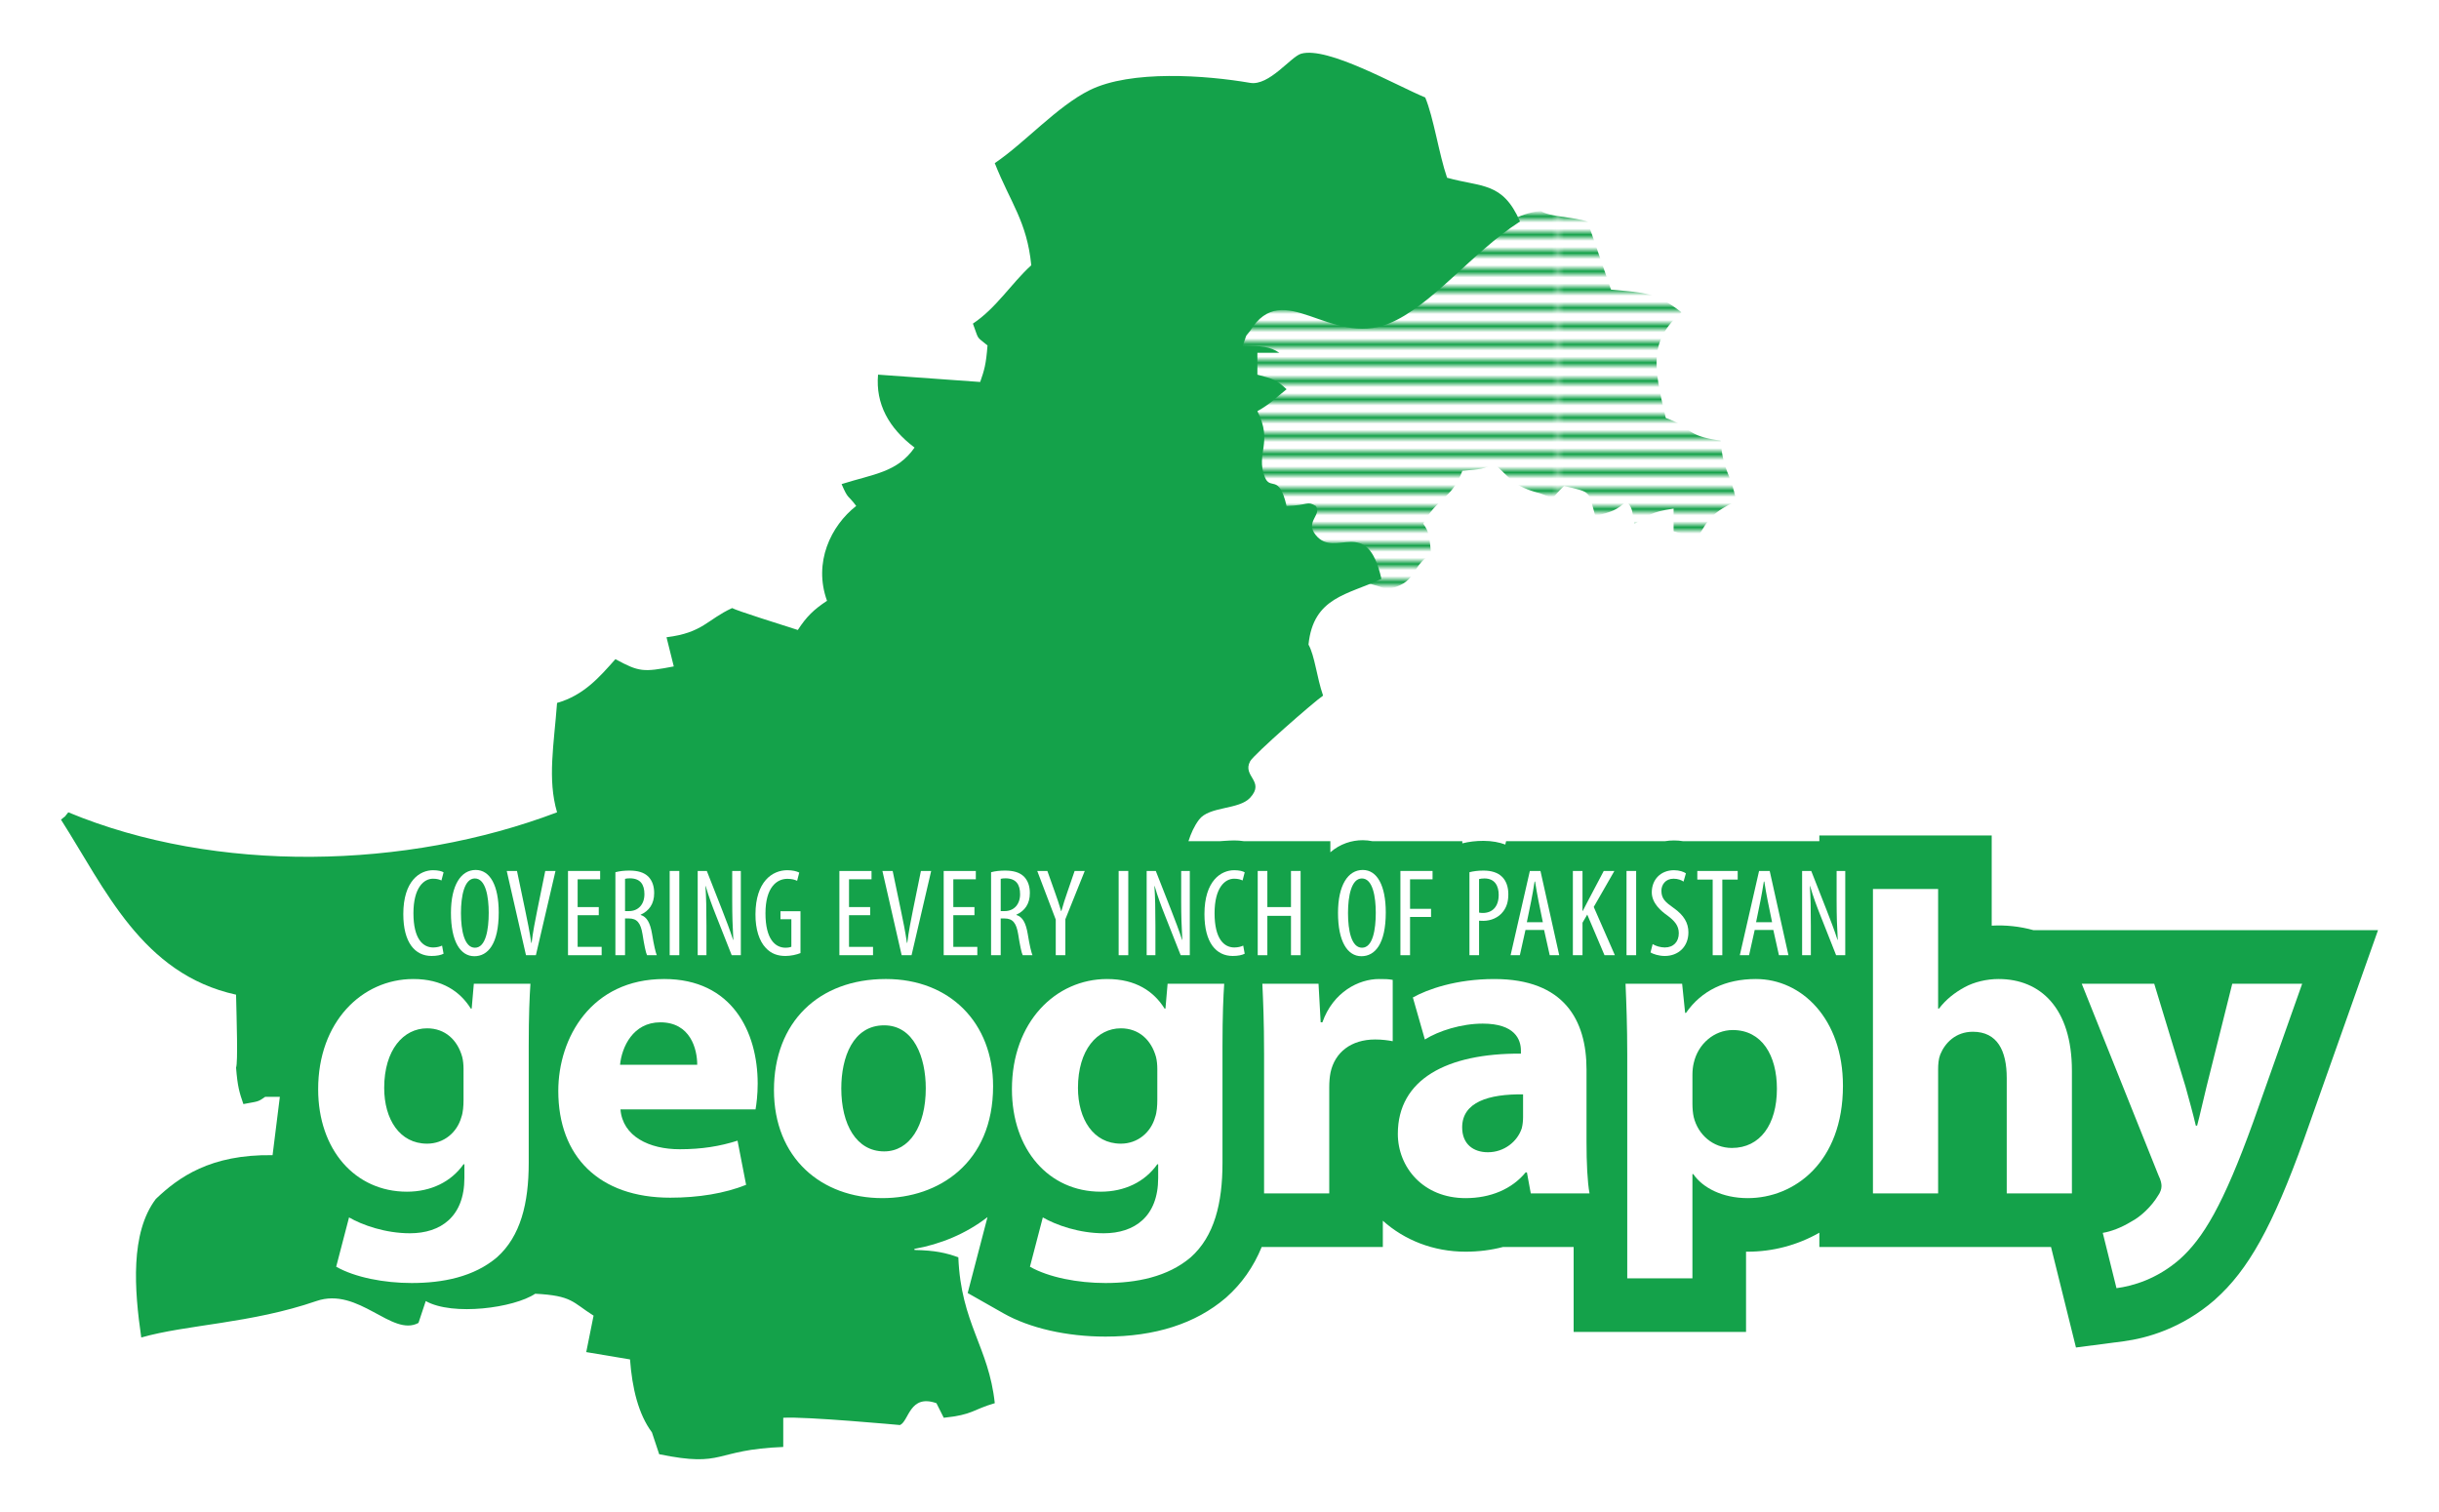 <?xml version="1.0" encoding="utf-8"?>
<!-- Generator: Adobe Illustrator 16.0.4, SVG Export Plug-In . SVG Version: 6.00 Build 0)  -->
<!DOCTYPE svg PUBLIC "-//W3C//DTD SVG 1.1//EN" "http://www.w3.org/Graphics/SVG/1.1/DTD/svg11.dtd">
<svg version="1.1" xmlns="http://www.w3.org/2000/svg" xmlns:xlink="http://www.w3.org/1999/xlink" x="0px" y="0px" width="400px"
	 height="248px" viewBox="0 0 400 248" style="enable-background:new 0 0 400 248;" xml:space="preserve">
<pattern  x="-312" y="-388" width="141.732" height="6" patternUnits="userSpaceOnUse" id="New_Pattern_Swatch_6" viewBox="0 -6 141.732 6" style="overflow:visible;">
	<g>
		<polygon style="fill:none;" points="0,0 141.732,0 141.732,-6 0,-6 		"/>
		<polygon style="fill:#14A24A;" points="141.732,-5 0,-5 0,-6 141.732,-6 		"/>
		<polygon style="fill:#14A24A;" points="141.732,-2 0,-2 0,-3 141.732,-3 		"/>
		<polygon style="fill:#FFFFFF;" points="141.732,-4 0,-4 0,-5 141.732,-5 		"/>
		<polygon style="fill:#FFFFFF;" points="141.732,-3 0,-3 0,-4 141.732,-4 		"/>
		<polygon style="fill:#FFFFFF;" points="141.732,-1 0,-1 0,-2 141.732,-2 		"/>
		<polygon style="fill:#FFFFFF;" points="141.732,0 0,0 0,-1 141.732,-1 		"/>
	</g>
</pattern>
<g id="Background">
	<g>
		<path id="Kashmir_5_" style="fill:url(#New_Pattern_Swatch_6);" d="M282.172,72.271c0.486,5.418,1.648,5.086,2.566,9.908
			c-3.668,1.799-4.512,2.695-6.416,6.193c-1.283-0.414-2.564-0.826-3.848-1.24c0-1.238,0-2.477,0-3.715
			c-4.094,0.627-3.748,1.08-6.416,2.477c-0.479-2.57-0.309-2.383-1.281-3.715c-1.744,1.562-2.271,1.691-5.135,2.477
			c-1.213-4.201-0.492-3.852-5.131-4.953c-2.41,2.203-1.018,2.289-3.848,1.238c-4.611-1.184-4.857-2.498-7.699-4.955
			c-1.512,0.996-2.158,0.957-5.131,1.24c-1.678,4.598-4.414,4.652-6.416,8.668c1.031,1.463,0.994,2.082,1.283,4.953
			c-3.578,2.279-2.08,4.848-7.436,5.857c-2.207-1.844-19.055-1.49-22.072-21.709c-6.982-24.166,1.57-24.846,8.682-25.354
			c20.502,12.875,24.273-13.436,38.818-15.057c1.311,0.996,5.453,0.971,7.668,1.77c1.281,3.717,2.566,7.432,3.85,11.146
			c5.443,0.508,7.336,0.43,11.547,3.717c-5.316,4.715-4.588,8.779-2.566,17.338C277.711,70.168,276.256,71.455,282.172,72.271z"/>
		<path style="fill-rule:evenodd;clip-rule:evenodd;fill:#14A24A;" d="M390,152.564l-12.168,34.369
			c-5.146,14.25-9.084,21.342-14.543,26.205l-0.078,0.078c-5.42,4.697-11.125,6.281-14.963,6.787l-7.785,1.016l-4.092-16.486
			h-37.994v-2.344c-3.623,2.07-7.695,3.115-11.75,3.115h-0.273v13.156H258.08v-13.928h-11.584c-1.934,0.508-3.994,0.771-6.135,0.771
			c-5.293,0-10.039-1.904-13.574-5.078v4.307H206.92c-1.338,3.271-3.271,6.008-5.791,8.254l-0.146,0.127
			c-4.912,4.189-11.545,6.318-19.689,6.318c-6.359,0-12.453-1.396-16.723-3.818l-5.869-3.33l3.252-12.453
			c-3.525,2.734-7.705,4.453-12.004,5.217c0.02,0.057,0.031,0.117,0.041,0.174c3.418,0.078,5.117,0.471,7.178,1.203
			c0.43,10.869,4.99,14.66,5.977,23.928c-3.672,1.064-3.535,1.895-8.369,2.393c-0.4-0.801-0.801-1.602-1.201-2.393
			c-4.416-1.553-4.504,2.949-5.979,3.586c0,0-15.51-1.428-19.143-1.193v4.787c-11.594,0.459-9.455,3.428-20.346,1.191
			c-0.389-1.191-0.789-2.395-1.191-3.586c-2.227-2.988-3.24-7.236-3.594-11.963c-2.393-0.402-4.785-0.803-7.178-1.201
			c0.4-1.992,0.801-3.986,1.201-5.979c-3.496-2.207-3.479-3.281-9.572-3.594c-3.457,2.324-13.527,3.691-17.951,1.201
			c-0.391,1.191-0.791,2.393-1.191,3.584c-4.365,2.373-9.795-5.986-16.75-3.584c-10.715,3.691-21.291,3.848-28.715,5.977
			c-1.133-7.812-1.836-17.141,2.393-22.727c3.691-3.516,8.908-7.336,19.143-7.18c0.4-3.193,0.801-6.387,1.193-9.572H43.5
			c-1.277,0.9-1.121,0.715-3.584,1.193c-0.664-1.914-0.957-2.871-1.201-5.979c0.322-0.84,0.098-7.666,0-11.963
			C23.264,159.754,17.266,145.807,10,134.438c1.299-1.096,0.107,0.088,1.201-1.201c24.262,10.088,55.447,9.375,80.158,0
			c-1.602-5.432-0.51-11.105,0-17.943c4.395-1.25,6.953-4.238,9.57-7.178c3.879,2.1,4.551,2.158,9.572,1.191
			c-0.391-1.592-0.791-3.193-1.191-4.785c5.967-0.734,6.641-2.893,10.762-4.787c0.723,0.43,8.43,2.842,10.773,3.594
			c1.416-2.188,2.619-3.35,4.787-4.785c-2.268-6.279,0.615-12.297,4.785-15.559c-1.357-1.846-1.301-1.006-2.393-3.584
			c5.264-1.67,9.111-1.904,11.965-5.988c-4.221-3.193-6.408-7.158-5.988-11.963c5.588,0.4,11.174,0.801,16.75,1.201
			c0.674-1.926,0.967-2.883,1.201-5.988c-1.943-1.611-1.338-0.762-2.393-3.584c3.859-2.568,6.223-6.514,9.572-9.572
			c-0.705-7.188-3.428-10.264-5.988-16.75c4.934-3.33,10.217-9.316,15.559-11.965c6.77-3.359,19.086-2.451,26.322-1.201
			c3.135,0.537,6.68-4.307,8.371-4.785c4.355-1.221,15.539,5.195,20.344,7.18c1.377,3.262,2.246,9.277,3.584,13.166
			c5.734,1.6,9.094,0.643,11.965,7.178c-7.961,5.117-14.436,13.85-21.537,16.75c-9.6,3.916-17.297-7.639-22.727,1.191
			c-0.967,1.221-0.43,0.332-1.191,2.393c3.027,0.088,4.443,0.146,5.979,1.201h-3.596v3.586c2.686,0.703,3.186,0.898,4.787,2.393
			c-1.74,1.377-2.629,2.393-4.787,3.594c2.598,5.137-0.293,6.906,1.201,10.764c0.918,2.383,2.316-0.693,3.586,4.785
			c3.643-0.088,3.291-0.898,4.795,0c1.055,1.465-1.826,2.559,0,4.785c3.242,3.986,8.389-3.408,10.762,7.18
			c-5.488,2.607-11.172,2.939-11.963,10.773c1.045,1.875,1.338,5.322,2.393,8.369c-1.562,1.064-11.359,9.641-11.965,10.773
			c-1.338,2.482,2.52,3.242,0,5.977c-1.855,2.012-6.699,1.357-8.381,3.596c-0.791,1.055-1.326,2.256-1.736,3.535h5.107
			c0,0,1.602-0.127,2.393-0.127c0.479,0,1.035,0.029,1.631,0.127h14.143v1.816c1.602-1.396,3.525-1.982,5.312-1.982
			c0.527,0,1.074,0.059,1.611,0.166h14.719v0.352c1.064-0.273,2.238-0.41,3.467-0.41c1.428,0,2.609,0.244,3.586,0.605l0.127-0.547
			h26.02c0.498-0.088,1.006-0.127,1.523-0.127c0.508,0,1.016,0.039,1.504,0.127h22.326v-0.947h28.266v14.797
			c2.297-0.127,4.621,0.117,6.857,0.742H390z"/>
		<g>
			<path style="fill:#FFFFFF;" d="M72.746,156.43c-0.43,0.225-1.107,0.369-1.969,0.369c-2.707,0-4.635-2.174-4.635-6.869
				c0-5.455,2.707-7.197,4.881-7.197c0.84,0,1.436,0.164,1.723,0.348l-0.348,1.334c-0.328-0.145-0.678-0.287-1.395-0.287
				c-1.477,0-3.199,1.436-3.199,5.658c0,4.225,1.559,5.619,3.238,5.619c0.596,0,1.129-0.143,1.457-0.307L72.746,156.43z"/>
			<path style="fill:#FFFFFF;" d="M81.791,149.662c0,5.189-1.783,7.178-3.998,7.178c-2.297,0-3.836-2.439-3.836-7.096
				c0-4.572,1.641-7.053,4.061-7.053C80.375,142.691,81.791,145.254,81.791,149.662z M75.598,149.766c0,2.85,0.555,5.68,2.297,5.68
				c1.785,0,2.256-3.014,2.256-5.721c0-2.584-0.471-5.639-2.275-5.639C76.152,144.086,75.598,146.955,75.598,149.766z"/>
			<path style="fill:#FFFFFF;" d="M86.264,156.676l-3.158-13.82h1.682l1.354,6.479c0.328,1.559,0.738,3.549,0.984,5.312h0.061
				c0.207-1.785,0.596-3.713,0.924-5.354l1.312-6.438h1.682l-3.219,13.82H86.264z"/>
			<path style="fill:#FFFFFF;" d="M98.199,150.113h-3.465v5.189h3.938v1.373h-5.518v-13.82h5.271v1.373h-3.691v4.553h3.465V150.113z
				"/>
			<path style="fill:#FFFFFF;" d="M100.928,143.061c0.678-0.186,1.498-0.268,2.275-0.268c1.375,0,2.4,0.287,3.117,0.984
				c0.678,0.697,0.965,1.621,0.965,2.707c0,1.764-0.82,2.912-2.215,3.547v0.041c1.025,0.309,1.559,1.293,1.867,3.098
				c0.307,1.906,0.594,3.074,0.777,3.506h-1.598c-0.207-0.41-0.473-1.723-0.738-3.424c-0.309-1.887-0.902-2.605-2.258-2.605h-0.613
				v6.029h-1.58V143.061z M102.508,149.438h0.656c1.516,0,2.521-1.107,2.521-2.768c0-1.6-0.656-2.584-2.357-2.605
				c-0.309,0-0.617,0.021-0.82,0.082V149.438z"/>
			<path style="fill:#FFFFFF;" d="M111.408,142.855v13.82h-1.578v-13.82H111.408z"/>
			<path style="fill:#FFFFFF;" d="M114.424,156.676v-13.82h1.496l2.543,6.479c0.574,1.477,1.293,3.322,1.764,4.82h0.041
				c-0.123-2.174-0.184-3.959-0.184-6.357v-4.941h1.414v13.82h-1.496l-2.625-6.645c-0.555-1.395-1.148-2.973-1.641-4.695h-0.041
				c0.123,1.846,0.164,3.609,0.164,6.562v4.777H114.424z"/>
			<path style="fill:#FFFFFF;" d="M131.281,156.326c-0.594,0.246-1.578,0.473-2.461,0.473c-1.209,0-2.336-0.328-3.26-1.354
				c-1.006-1.066-1.682-2.973-1.662-5.496c0.021-5.371,2.77-7.217,5.211-7.217c0.859,0,1.537,0.164,1.969,0.389l-0.35,1.354
				c-0.369-0.184-0.861-0.328-1.6-0.328c-1.723,0-3.59,1.375-3.59,5.66c0,4.266,1.621,5.639,3.281,5.639
				c0.535,0,0.842-0.102,0.965-0.164v-4.512H128v-1.312h3.281V156.326z"/>
			<path style="fill:#FFFFFF;" d="M142.707,150.113h-3.467v5.189h3.938v1.373h-5.516v-13.82h5.27v1.373h-3.691v4.553h3.467V150.113z
				"/>
			<path style="fill:#FFFFFF;" d="M147.875,156.676l-3.158-13.82h1.682l1.354,6.479c0.328,1.559,0.738,3.549,0.984,5.312h0.061
				c0.207-1.785,0.596-3.713,0.924-5.354l1.312-6.438h1.682l-3.219,13.82H147.875z"/>
			<path style="fill:#FFFFFF;" d="M159.812,150.113h-3.467v5.189h3.938v1.373h-5.516v-13.82h5.27v1.373h-3.691v4.553h3.467V150.113z
				"/>
			<path style="fill:#FFFFFF;" d="M162.539,143.061c0.678-0.186,1.498-0.268,2.277-0.268c1.375,0,2.398,0.287,3.117,0.984
				c0.676,0.697,0.965,1.621,0.965,2.707c0,1.764-0.82,2.912-2.215,3.547v0.041c1.023,0.309,1.559,1.293,1.865,3.098
				c0.307,1.906,0.596,3.074,0.779,3.506h-1.6c-0.205-0.41-0.471-1.723-0.738-3.424c-0.307-1.887-0.902-2.605-2.256-2.605h-0.615
				v6.029h-1.58V143.061z M164.119,149.438h0.656c1.518,0,2.521-1.107,2.521-2.768c0-1.6-0.656-2.584-2.357-2.605
				c-0.307,0-0.615,0.021-0.82,0.082V149.438z"/>
			<path style="fill:#FFFFFF;" d="M173.145,156.676v-5.844l-3.035-7.977h1.66l1.23,3.465c0.348,0.963,0.719,2.051,1.025,3.117h0.041
				c0.287-1.066,0.637-2.113,1.004-3.178l1.17-3.404h1.662l-3.18,7.914v5.906H173.145z"/>
			<path style="fill:#FFFFFF;" d="M185.039,142.855v13.82h-1.578v-13.82H185.039z"/>
			<path style="fill:#FFFFFF;" d="M188.055,156.676v-13.82h1.496l2.543,6.479c0.574,1.477,1.293,3.322,1.766,4.82h0.039
				c-0.121-2.174-0.184-3.959-0.184-6.357v-4.941h1.414v13.82h-1.496l-2.625-6.645c-0.555-1.395-1.148-2.973-1.641-4.695h-0.041
				c0.123,1.846,0.164,3.609,0.164,6.562v4.777H188.055z"/>
			<path style="fill:#FFFFFF;" d="M204.133,156.43c-0.43,0.225-1.105,0.369-1.967,0.369c-2.707,0-4.635-2.174-4.635-6.869
				c0-5.455,2.707-7.197,4.881-7.197c0.84,0,1.436,0.164,1.721,0.348l-0.348,1.334c-0.328-0.145-0.676-0.287-1.395-0.287
				c-1.477,0-3.199,1.436-3.199,5.658c0,4.225,1.559,5.619,3.24,5.619c0.596,0,1.129-0.143,1.457-0.307L204.133,156.43z"/>
			<path style="fill:#FFFFFF;" d="M207.848,142.855v5.926h3.875v-5.926h1.578v13.82h-1.578v-6.459h-3.875v6.459h-1.58v-13.82
				H207.848z"/>
			<path style="fill:#FFFFFF;" d="M227.27,149.662c0,5.189-1.785,7.178-4,7.178c-2.297,0-3.834-2.439-3.834-7.096
				c0-4.572,1.641-7.053,4.061-7.053C225.855,142.691,227.27,145.254,227.27,149.662z M221.076,149.766
				c0,2.85,0.553,5.68,2.297,5.68c1.783,0,2.256-3.014,2.256-5.721c0-2.584-0.473-5.639-2.277-5.639
				C221.629,144.086,221.076,146.955,221.076,149.766z"/>
			<path style="fill:#FFFFFF;" d="M229.67,142.855h5.271v1.373h-3.691v4.84h3.445v1.332h-3.445v6.275h-1.58V142.855z"/>
			<path style="fill:#FFFFFF;" d="M240.992,143.061c0.635-0.164,1.395-0.268,2.297-0.268c1.271,0,2.336,0.309,3.055,1.025
				c0.676,0.656,1.025,1.662,1.025,2.852c0,1.27-0.309,2.131-0.842,2.828c-0.758,1.025-2.029,1.539-3.26,1.539
				c-0.266,0-0.471,0-0.697-0.021v5.66h-1.578V143.061z M242.57,149.684c0.186,0.041,0.35,0.061,0.615,0.061
				c1.559,0,2.604-1.025,2.604-2.973c0-1.414-0.594-2.686-2.336-2.686c-0.369,0-0.678,0.041-0.883,0.102V149.684z"/>
			<path style="fill:#FFFFFF;" d="M250.18,152.533l-0.922,4.143h-1.518l3.158-13.82h1.742l3.076,13.82h-1.559l-0.924-4.143H250.18z
				 M253.029,151.262l-0.717-3.506c-0.205-0.984-0.389-2.133-0.553-3.158h-0.082c-0.164,1.047-0.369,2.236-0.555,3.158l-0.717,3.506
				H253.029z"/>
			<path style="fill:#FFFFFF;" d="M257.953,142.855h1.58v6.561h0.041c0.307-0.574,0.594-1.127,0.861-1.66l2.582-4.9h1.744
				l-3.385,5.904l3.467,7.916h-1.701l-2.83-6.664l-0.779,1.332v5.332h-1.58V142.855z"/>
			<path style="fill:#FFFFFF;" d="M268.332,142.855v13.82h-1.58v-13.82H268.332z"/>
			<path style="fill:#FFFFFF;" d="M271.039,154.852c0.473,0.307,1.293,0.553,1.99,0.553c1.436,0,2.297-0.943,2.297-2.338
				c0-1.271-0.738-2.051-1.826-2.871c-1.086-0.758-2.604-2.051-2.604-3.834c0-2.092,1.455-3.629,3.65-3.629
				c0.861,0,1.619,0.266,1.947,0.512l-0.389,1.354c-0.35-0.246-0.924-0.471-1.641-0.471c-1.354,0-1.99,1.025-1.99,1.969
				c0,1.373,0.719,1.906,2.031,2.85c1.66,1.168,2.398,2.439,2.398,3.979c0,2.379-1.682,3.875-3.875,3.875
				c-0.943,0-1.949-0.309-2.338-0.594L271.039,154.852z"/>
			<path style="fill:#FFFFFF;" d="M280.883,144.27h-2.521v-1.414h6.623v1.414h-2.521v12.406h-1.58V144.27z"/>
			<path style="fill:#FFFFFF;" d="M287.775,152.533l-0.924,4.143h-1.518l3.158-13.82h1.744l3.074,13.82h-1.559l-0.922-4.143H287.775
				z M290.625,151.262l-0.717-3.506c-0.207-0.984-0.391-2.133-0.555-3.158h-0.082c-0.164,1.047-0.369,2.236-0.555,3.158L288,151.262
				H290.625z"/>
			<path style="fill:#FFFFFF;" d="M295.549,156.676v-13.82h1.498l2.543,6.479c0.574,1.477,1.291,3.322,1.762,4.82h0.043
				c-0.125-2.174-0.186-3.959-0.186-6.357v-4.941h1.416v13.82h-1.498l-2.625-6.645c-0.553-1.395-1.148-2.973-1.641-4.695h-0.041
				c0.123,1.846,0.164,3.609,0.164,6.562v4.777H295.549z"/>
		</g>
		<g>
			<path style="fill:#FFFFFF;" d="M86.992,161.354c-0.141,2.18-0.281,5.064-0.281,10.197v19.199c0,6.611-1.336,12.025-5.205,15.473
				c-3.797,3.234-8.93,4.219-13.994,4.219c-4.502,0-9.283-0.914-12.377-2.672l2.109-8.088c2.18,1.266,5.979,2.602,9.986,2.602
				c5.064,0,8.932-2.742,8.932-9.07v-2.252h-0.141c-2.039,2.885-5.344,4.502-9.283,4.502c-8.51,0-14.559-6.893-14.559-16.809
				c0-11.041,7.174-18.074,15.613-18.074c4.711,0,7.666,2.039,9.424,4.852h0.141l0.352-4.078H86.992z M76.021,175.35
				c0-0.703-0.07-1.408-0.211-1.971c-0.773-2.812-2.814-4.711-5.766-4.711c-3.869,0-7.035,3.516-7.035,9.775
				c0,5.133,2.533,9.143,7.035,9.143c2.742,0,4.922-1.828,5.625-4.361c0.281-0.773,0.352-1.898,0.352-2.812V175.35z"/>
			<path style="fill:#FFFFFF;" d="M101.758,181.959c0.352,4.432,4.711,6.541,9.705,6.541c3.656,0,6.611-0.492,9.494-1.406
				l1.406,7.244c-3.516,1.406-7.805,2.109-12.447,2.109c-11.676,0-18.355-6.752-18.355-17.512c0-8.721,5.414-18.355,17.369-18.355
				c11.113,0,15.332,8.65,15.332,17.16c0,1.828-0.209,3.445-0.352,4.219H101.758z M114.346,174.646c0-2.604-1.125-6.963-6.047-6.963
				c-4.502,0-6.33,4.078-6.611,6.963H114.346z"/>
			<path style="fill:#FFFFFF;" d="M162.869,178.162c0,12.588-8.932,18.355-18.145,18.355c-10.057,0-17.793-6.611-17.793-17.723
				s7.314-18.215,18.355-18.215C155.836,160.58,162.869,167.822,162.869,178.162z M137.973,178.514
				c0,5.908,2.461,10.338,7.033,10.338c4.148,0,6.822-4.148,6.822-10.338c0-5.135-1.969-10.338-6.822-10.338
				C139.871,168.176,137.973,173.449,137.973,178.514z"/>
			<path style="fill:#FFFFFF;" d="M200.771,161.354c-0.141,2.18-0.281,5.064-0.281,10.197v19.199c0,6.611-1.336,12.025-5.205,15.473
				c-3.797,3.234-8.932,4.219-13.994,4.219c-4.502,0-9.283-0.914-12.379-2.672l2.111-8.088c2.18,1.266,5.979,2.602,9.986,2.602
				c5.062,0,8.932-2.742,8.932-9.07v-2.252h-0.141c-2.039,2.885-5.346,4.502-9.283,4.502c-8.51,0-14.559-6.893-14.559-16.809
				c0-11.041,7.174-18.074,15.613-18.074c4.711,0,7.666,2.039,9.424,4.852h0.141l0.352-4.078H200.771z M189.801,175.35
				c0-0.703-0.07-1.408-0.211-1.971c-0.773-2.812-2.812-4.711-5.768-4.711c-3.869,0-7.033,3.516-7.033,9.775
				c0,5.133,2.533,9.143,7.033,9.143c2.742,0,4.924-1.828,5.627-4.361c0.281-0.773,0.352-1.898,0.352-2.812V175.35z"/>
			<path style="fill:#FFFFFF;" d="M207.309,172.676c0-5.062-0.143-8.369-0.281-11.322h9.213l0.352,6.33h0.281
				c1.758-4.994,5.977-7.104,9.283-7.104c0.984,0,1.477,0,2.25,0.141v10.057c-0.773-0.141-1.688-0.281-2.883-0.281
				c-3.939,0-6.611,2.109-7.314,5.416c-0.141,0.703-0.211,1.547-0.211,2.391v17.441h-10.689V172.676z"/>
			<path style="fill:#FFFFFF;" d="M251.051,195.744l-0.635-3.447h-0.209c-2.25,2.744-5.768,4.221-9.848,4.221
				c-6.961,0-11.111-5.064-11.111-10.549c0-8.932,8.018-13.223,20.184-13.152v-0.492c0-1.828-0.984-4.43-6.258-4.43
				c-3.518,0-7.244,1.195-9.494,2.602l-1.969-6.893c2.391-1.336,7.102-3.023,13.361-3.023c11.463,0,15.119,6.752,15.119,14.84
				v11.955c0,3.305,0.143,6.471,0.494,8.369H251.051z M249.785,179.498c-5.627-0.07-9.988,1.266-9.988,5.416
				c0,2.742,1.83,4.078,4.221,4.078c2.672,0,4.852-1.758,5.557-3.939c0.141-0.562,0.211-1.193,0.211-1.828V179.498z"/>
			<path style="fill:#FFFFFF;" d="M266.871,172.887c0-4.5-0.141-8.369-0.281-11.533h9.283l0.492,4.783h0.141
				c2.531-3.658,6.471-5.557,11.463-5.557c7.525,0,14.277,6.541,14.277,17.512c0,12.518-7.947,18.426-15.613,18.426
				c-4.148,0-7.385-1.688-8.932-3.939h-0.141v17.09h-10.689V172.887z M277.561,180.975c0,0.844,0.07,1.619,0.211,2.25
				c0.703,2.885,3.164,5.064,6.26,5.064c4.641,0,7.383-3.867,7.383-9.705c0-5.484-2.461-9.635-7.244-9.635
				c-3.023,0-5.695,2.25-6.398,5.416c-0.141,0.562-0.211,1.266-0.211,1.898V180.975z"/>
			<path style="fill:#FFFFFF;" d="M307.166,145.811h10.689v19.621h0.141c1.125-1.477,2.531-2.602,4.219-3.516
				c1.547-0.844,3.586-1.336,5.557-1.336c6.822,0,12.025,4.711,12.025,15.051v20.113h-10.689v-18.918
				c0-4.502-1.547-7.596-5.557-7.596c-2.812,0-4.57,1.828-5.344,3.727c-0.281,0.703-0.352,1.619-0.352,2.393v20.395h-10.689V145.811
				z"/>
			<path style="fill:#FFFFFF;" d="M353.297,161.354l5.133,16.879c0.562,2.039,1.266,4.57,1.689,6.4h0.211
				c0.492-1.83,1.055-4.432,1.547-6.4l4.219-16.879h11.465l-8.018,22.645c-4.924,13.645-8.229,19.131-12.098,22.576
				c-3.727,3.234-7.666,4.361-10.338,4.711l-2.25-9.07c1.336-0.213,3.023-0.844,4.641-1.83c1.619-0.844,3.377-2.531,4.432-4.289
				c0.352-0.492,0.562-1.055,0.562-1.547c0-0.352-0.07-0.914-0.492-1.76l-12.59-31.436H353.297z"/>
		</g>
	</g>
</g>
<g id="Layer_1">
</g>
</svg>
